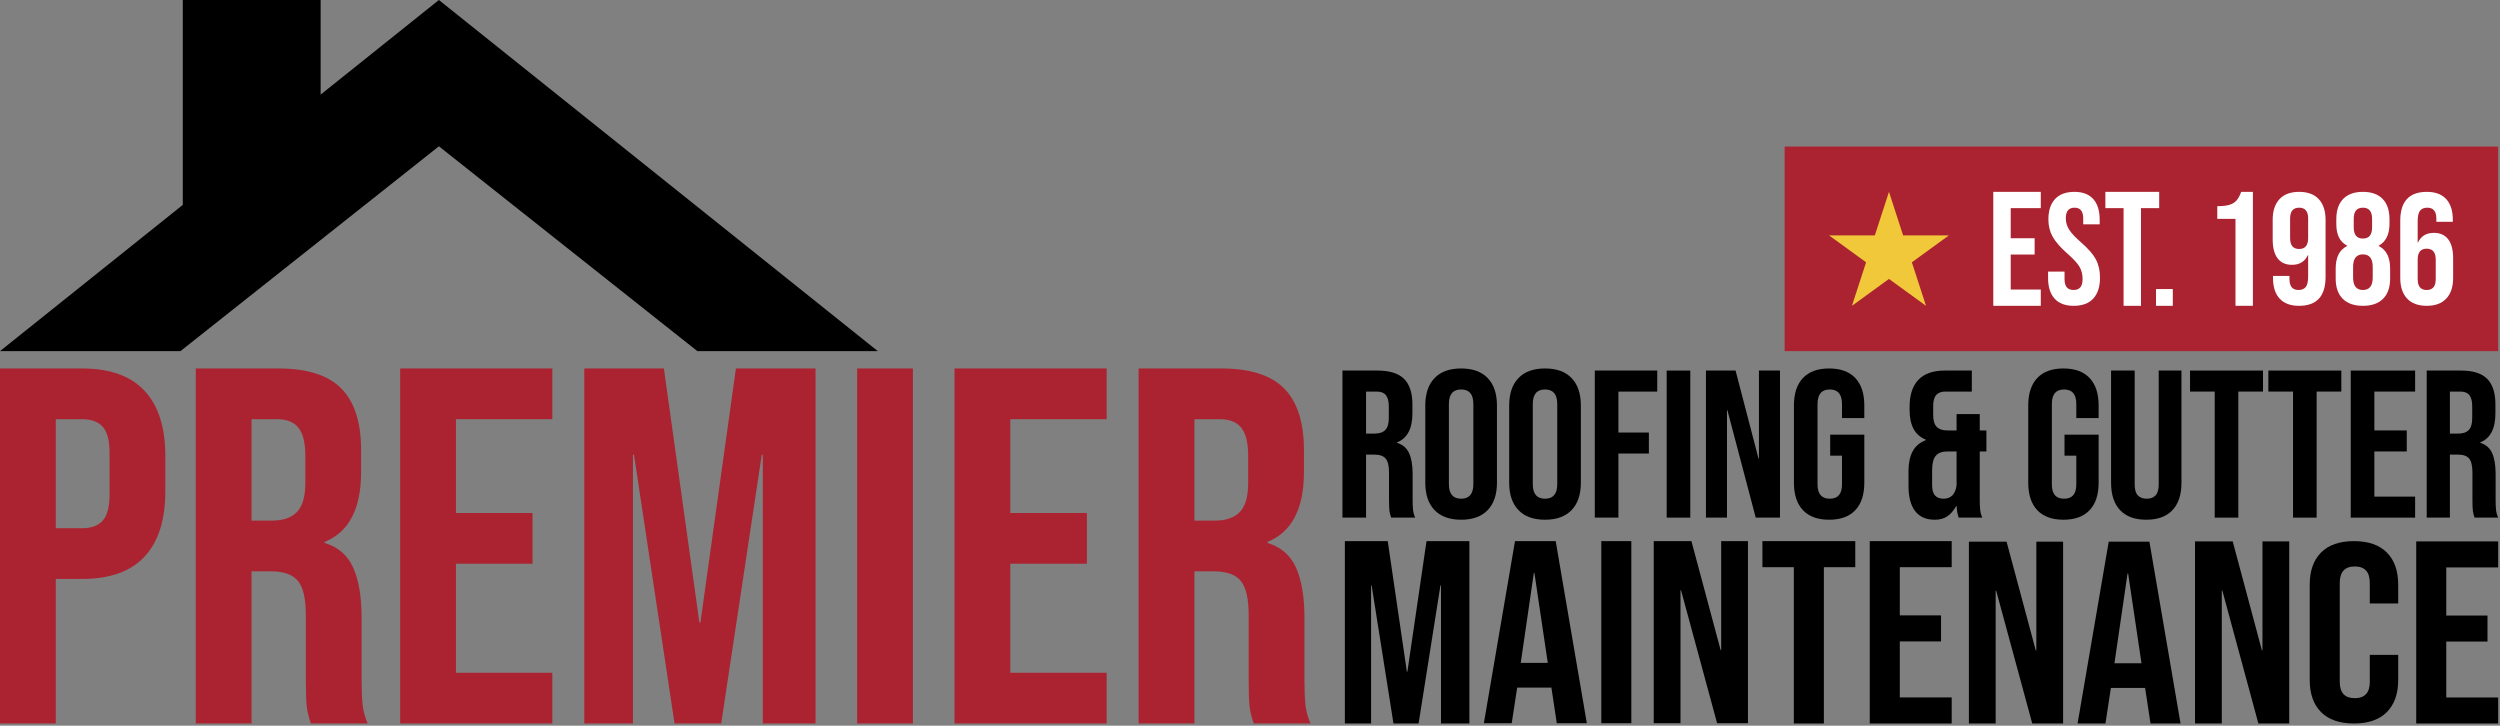 <?xml version="1.0" encoding="UTF-8" standalone="no"?>
<svg width="100%" height="100%" viewBox="0 0 534 155" version="1.1" xmlns="http://www.w3.org/2000/svg" xmlns:xlink="http://www.w3.org/1999/xlink" xml:space="preserve" xmlns:serif="http://www.serif.com/" style="fill-rule:evenodd;clip-rule:evenodd;stroke-linejoin:round;stroke-miterlimit:2;">
    <rect x="0" y="0" width="534" height="155" fill="#808080" stroke="none"/>
    <g id="logo">
        <g id="logo__roof">
            <path d="M68.489,20.209l25.261,-20.209l93.75,75l-38.542,-0l-55.208,-43.75l-55.208,43.75l-38.542,0l39.043,-31.234l-0,-43.766l29.446,-0l-0,20.209Z" />
        </g>
        <g id="logo__maintenance">
            <path d="M287.263,115.585l9.159,0l4.083,27.878l0.117,0l4.083,-27.878l9.158,0l0,38.951l-6.066,0l-0,-29.491l-0.117,-0l-4.667,29.491l-5.366,0l-4.667,-29.491l-0.117,-0l0,29.491l-5.6,0l0,-38.951Z" style="fill-rule:nonzero;" />
            <path d="M323.605,115.585l8.692,0l6.65,38.891l-6.417,0l-1.167,-7.722l0,0.111l-7.291,-0l-1.167,7.611l-5.95,0l6.65,-38.891Zm7,26.002l-2.858,-19.224l-0.117,0l-2.8,19.224l5.775,-0Z" style="fill-rule:nonzero;" />
            <rect x="342.038" y="115.585" width="6.417" height="38.891" style="fill-rule:nonzero;" />
            <path d="M353.238,115.585l8.05,0l6.242,23.279l0.117,0l-0,-23.279l5.716,0l0,38.891l-6.591,0l-7.7,-28.39l-0.117,-0l0,28.39l-5.717,0l0,-38.891Z" style="fill-rule:nonzero;" />
            <path d="M383.163,121.15l-6.708,-0l0,-5.565l19.833,0l0,5.565l-6.708,-0l0,33.386l-6.417,0l0,-33.386Z" style="fill-rule:nonzero;" />
            <path d="M399.38,115.585l17.5,0l0,5.565l-11.083,-0l-0,10.294l8.808,0l0,5.564l-8.808,0l-0,11.964l11.083,-0l0,5.564l-17.5,0l0,-38.951Z" style="fill-rule:nonzero;" />
            <path d="M420.555,115.705l8.05,0l6.242,23.243l0.116,0l0,-23.243l5.717,0l0,38.831l-6.592,0l-7.7,-28.346l-0.116,-0l-0,28.346l-5.717,0l0,-38.831Z" style="fill-rule:nonzero;" />
            <path d="M450.422,115.705l8.691,0l6.65,38.831l-6.416,0l-1.167,-7.71l0,0.111l-7.292,-0l-1.166,7.599l-5.95,0l6.65,-38.831Zm7,25.962l-2.859,-19.194l-0.116,0l-2.8,19.194l5.775,-0Z" style="fill-rule:nonzero;" />
            <path d="M468.855,115.645l8.05,0l6.242,23.279l0.116,0l0,-23.279l5.717,0l0,38.891l-6.592,0l-7.7,-28.39l-0.116,-0l-0,28.39l-5.717,0l0,-38.891Z" style="fill-rule:nonzero;" />
            <path d="M502.805,154.536c-3.072,0 -5.415,-0.811 -7.029,-2.434c-1.614,-1.623 -2.421,-3.913 -2.421,-6.871l0,-20.341c0,-2.957 0.807,-5.247 2.421,-6.87c1.614,-1.623 3.957,-2.435 7.029,-2.435c3.072,0 5.415,0.812 7.029,2.435c1.614,1.623 2.421,3.913 2.421,6.87l0,4.004l-6.067,-0l0,-4.382c0,-2.345 -1.069,-3.517 -3.208,-3.517c-2.139,0 -3.208,1.172 -3.208,3.517l-0,21.152c-0,2.308 1.069,3.463 3.208,3.463c2.139,-0 3.208,-1.155 3.208,-3.463l0,-5.788l6.067,-0l0,5.355c0,2.958 -0.807,5.248 -2.421,6.871c-1.614,1.623 -3.957,2.434 -7.029,2.434Z" style="fill-rule:nonzero;" />
            <path d="M516.105,115.645l17.5,0l0,5.556l-11.083,0l-0,10.279l8.808,-0l0,5.555l-8.808,0l-0,11.945l11.083,0l0,5.556l-17.5,0l0,-38.891Z" style="fill-rule:nonzero;" />
        </g>
        <g id="logo__roofing-gutter">
            <path d="M286.75,79.152l7.471,-0c2.597,-0 4.491,0.591 5.683,1.772c1.192,1.182 1.788,3 1.788,5.453l-0,1.929c-0,3.261 -1.1,5.325 -3.3,6.193l-0,0.09c1.222,0.359 2.085,1.092 2.589,2.199c0.504,1.107 0.756,2.587 0.756,4.442l0,5.52c0,0.897 0.031,1.623 0.092,2.176c0.061,0.554 0.214,1.1 0.458,1.638l-5.133,0c-0.183,-0.508 -0.305,-0.987 -0.367,-1.436c-0.061,-0.449 -0.091,-1.256 -0.091,-2.423l-0,-5.744c-0,-1.436 -0.237,-2.438 -0.711,-3.007c-0.473,-0.568 -1.291,-0.852 -2.452,-0.852l-1.741,-0l-0,13.462l-5.042,0l-0,-31.412Zm6.875,13.462c1.008,0 1.765,-0.254 2.269,-0.763c0.504,-0.508 0.756,-1.361 0.756,-2.557l-0,-2.424c-0,-1.137 -0.206,-1.959 -0.619,-2.468c-0.412,-0.508 -1.062,-0.763 -1.948,-0.763l-2.291,0l-0,8.975l1.833,0Z" style="fill-rule:nonzero;" />
            <path d="M312.096,111.013c-2.475,-0 -4.37,-0.688 -5.684,-2.064c-1.313,-1.376 -1.97,-3.321 -1.97,-5.834l-0,-16.514c-0,-2.513 0.657,-4.458 1.97,-5.834c1.314,-1.376 3.209,-2.064 5.684,-2.064c2.475,0 4.369,0.688 5.683,2.064c1.314,1.376 1.971,3.321 1.971,5.834l-0,16.514c-0,2.513 -0.657,4.458 -1.971,5.834c-1.314,1.376 -3.208,2.064 -5.683,2.064Zm-0,-4.488c1.741,0 2.612,-1.032 2.612,-3.096l0,-17.142c0,-2.064 -0.871,-3.096 -2.612,-3.096c-1.742,-0 -2.613,1.032 -2.613,3.096l0,17.142c0,2.064 0.871,3.096 2.613,3.096Z" style="fill-rule:nonzero;" />
            <path d="M330.017,111.013c-2.475,-0 -4.37,-0.688 -5.684,-2.064c-1.314,-1.376 -1.971,-3.321 -1.971,-5.834l0,-16.514c0,-2.513 0.657,-4.458 1.971,-5.834c1.314,-1.376 3.209,-2.064 5.684,-2.064c2.475,0 4.369,0.688 5.683,2.064c1.314,1.376 1.971,3.321 1.971,5.834l-0,16.514c-0,2.513 -0.657,4.458 -1.971,5.834c-1.314,1.376 -3.208,2.064 -5.683,2.064Zm-0,-4.488c1.741,0 2.612,-1.032 2.612,-3.096l0,-17.142c0,-2.064 -0.871,-3.096 -2.612,-3.096c-1.742,-0 -2.613,1.032 -2.613,3.096l0,17.142c0,2.064 0.871,3.096 2.613,3.096Z" style="fill-rule:nonzero;" />
            <path d="M340.65,79.152l13.337,-0l0,4.487l-8.295,0l-0,8.751l6.508,-0l-0,4.487l-6.508,0l-0,13.687l-5.042,0l-0,-31.412Z" style="fill-rule:nonzero;" />
            <rect x="356.004" y="79.152" width="5.042" height="31.412" style="fill-rule:nonzero;" />
            <path d="M364.392,79.152l6.325,-0l4.904,18.802l0.091,0l0,-18.802l4.492,-0l0,31.412l-5.179,0l-6.05,-22.931l-0.092,0l0,22.931l-4.491,0l-0,-31.412Z" style="fill-rule:nonzero;" />
            <path d="M390.7,111.013c-2.445,-0 -4.308,-0.681 -5.592,-2.042c-1.283,-1.361 -1.925,-3.313 -1.925,-5.856l0,-16.514c0,-2.543 0.642,-4.495 1.925,-5.856c1.284,-1.361 3.147,-2.042 5.592,-2.042c2.444,0 4.308,0.681 5.592,2.042c1.283,1.361 1.925,3.313 1.925,5.856l-0,2.693l-4.767,-0l-0,-3.007c-0,-2.064 -0.871,-3.096 -2.613,-3.096c-1.741,-0 -2.612,1.032 -2.612,3.096l-0,17.187c-0,2.034 0.871,3.051 2.612,3.051c1.742,0 2.613,-1.017 2.613,-3.051l-0,-6.148l-2.521,0l0,-4.487l7.288,-0l-0,10.276c-0,2.543 -0.642,4.495 -1.925,5.856c-1.284,1.361 -3.148,2.042 -5.592,2.042Z" style="fill-rule:nonzero;" />
            <path d="M413.25,111.013c-1.833,-0 -3.224,-0.613 -4.171,-1.84c-0.947,-1.226 -1.421,-3.007 -1.421,-5.34l0,-3.276c0,-1.645 0.291,-3.021 0.871,-4.128c0.581,-1.107 1.528,-1.915 2.842,-2.424l-0,-0.089c-1.192,-0.479 -2.07,-1.249 -2.636,-2.311c-0.565,-1.062 -0.848,-2.431 -0.848,-4.106l0,-0.584c0,-2.543 0.627,-4.472 1.88,-5.789c1.252,-1.316 3.132,-1.974 5.637,-1.974l5.775,-0l0,4.487l-5.683,0c-0.825,0 -1.459,0.24 -1.902,0.718c-0.443,0.479 -0.665,1.257 -0.665,2.334l0,1.929c0,1.197 0.252,2.05 0.756,2.558c0.505,0.509 1.261,0.763 2.269,0.763l1.971,0l-0,-3.5l4.95,-0l-0,3.5l1.421,0l-0,4.488l-1.421,-0l-0,10.321c-0,0.897 0.03,1.623 0.092,2.176c0.061,0.554 0.213,1.1 0.458,1.638l-5.042,0c-0.244,-0.658 -0.397,-1.481 -0.458,-2.468l-0.092,0c-0.55,0.987 -1.184,1.72 -1.902,2.199c-0.718,0.479 -1.612,0.718 -2.681,0.718Zm1.879,-4.488c1.589,0 2.521,-0.942 2.796,-2.827l-0,-7.269l-1.925,-0c-1.161,-0 -2.001,0.306 -2.521,0.92c-0.519,0.613 -0.779,1.638 -0.779,3.074l-0,3.186c-0,1.047 0.214,1.795 0.642,2.243c0.427,0.449 1.023,0.673 1.787,0.673Z" style="fill-rule:nonzero;" />
            <path d="M440.75,111.013c-2.445,-0 -4.308,-0.681 -5.592,-2.042c-1.283,-1.361 -1.925,-3.313 -1.925,-5.856l0,-16.514c0,-2.543 0.642,-4.495 1.925,-5.856c1.284,-1.361 3.147,-2.042 5.592,-2.042c2.444,0 4.308,0.681 5.592,2.042c1.283,1.361 1.925,3.313 1.925,5.856l-0,2.693l-4.767,-0l-0,-3.007c-0,-2.064 -0.871,-3.096 -2.613,-3.096c-1.741,-0 -2.612,1.032 -2.612,3.096l-0,17.187c-0,2.034 0.871,3.051 2.612,3.051c1.742,0 2.613,-1.017 2.613,-3.051l-0,-6.148l-2.521,0l0,-4.487l7.288,-0l-0,10.276c-0,2.543 -0.642,4.495 -1.925,5.856c-1.284,1.361 -3.148,2.042 -5.592,2.042Z" style="fill-rule:nonzero;" />
            <path d="M458.442,111.013c-2.445,-0 -4.309,-0.681 -5.592,-2.042c-1.283,-1.361 -1.925,-3.313 -1.925,-5.856l-0,-23.963l5.042,-0l-0,24.322c-0,1.077 0.221,1.855 0.664,2.333c0.443,0.479 1.077,0.718 1.902,0.718c0.825,0 1.459,-0.239 1.902,-0.718c0.443,-0.478 0.665,-1.256 0.665,-2.333l-0,-24.322l4.858,-0l0,23.963c0,2.543 -0.641,4.495 -1.925,5.856c-1.283,1.361 -3.147,2.042 -5.591,2.042Z" style="fill-rule:nonzero;" />
            <path d="M473.062,83.639l-5.27,0l-0,-4.487l15.583,-0l-0,4.487l-5.271,0l0,26.925l-5.042,0l0,-26.925Z" style="fill-rule:nonzero;" />
            <path d="M489.792,83.639l-5.271,0l-0,-4.487l15.583,-0l0,4.487l-5.271,0l0,26.925l-5.041,0l-0,-26.925Z" style="fill-rule:nonzero;" />
            <path d="M502.121,79.152l13.75,-0l-0,4.487l-8.709,0l0,8.302l6.921,0l0,4.488l-6.921,-0l0,9.648l8.709,-0l-0,4.487l-13.75,0l-0,-31.412Z" style="fill-rule:nonzero;" />
            <path d="M518.346,79.152l7.337,-0c2.551,-0 4.411,0.591 5.581,1.772c1.171,1.182 1.756,3 1.756,5.453l-0,1.929c-0,3.261 -1.08,5.325 -3.241,6.193l-0,0.09c1.2,0.359 2.048,1.092 2.543,2.199c0.495,1.107 0.743,2.587 0.743,4.442l-0,5.52c-0,0.897 0.03,1.623 0.09,2.176c0.06,0.554 0.21,1.1 0.45,1.638l-5.041,0c-0.18,-0.508 -0.3,-0.987 -0.36,-1.436c-0.06,-0.449 -0.091,-1.256 -0.091,-2.423l0,-5.744c0,-1.436 -0.232,-2.438 -0.697,-3.007c-0.465,-0.568 -1.268,-0.852 -2.408,-0.852l-1.711,-0l0,13.462l-4.951,0l-0,-31.412Zm6.752,13.462c0.99,0 1.733,-0.254 2.228,-0.763c0.495,-0.508 0.742,-1.361 0.742,-2.557l0,-2.424c0,-1.137 -0.202,-1.959 -0.607,-2.468c-0.405,-0.508 -1.043,-0.763 -1.913,-0.763l-2.251,0l0,8.975l1.801,0Z" style="fill-rule:nonzero;" />
        </g>
        <g id="logo__premier">
            <path d="M-0,78.703l17.55,0c5.922,0 10.364,1.589 13.325,4.767c2.961,3.178 4.442,7.836 4.442,13.975l-0,7.475c-0,6.139 -1.481,10.797 -4.442,13.975c-2.961,3.178 -7.403,4.766 -13.325,4.766l-5.633,0l-0,30.875l-11.917,0l-0,-75.833Zm17.55,34.125c1.95,0 3.412,-0.542 4.387,-1.625c0.975,-1.083 1.463,-2.925 1.463,-5.525l-0,-8.992c-0,-2.6 -0.488,-4.441 -1.463,-5.525c-0.975,-1.083 -2.437,-1.625 -4.387,-1.625l-5.633,0l-0,23.292l5.633,0Z" style="fill:#AB2330;fill-rule:nonzero;" />
            <path d="M41.817,78.703l17.658,0c6.139,0 10.617,1.426 13.433,4.279c2.817,2.853 4.225,7.241 4.225,13.163l0,4.658c0,7.872 -2.6,12.856 -7.8,14.95l0,0.217c2.889,0.866 4.929,2.636 6.121,5.308c1.192,2.672 1.788,6.247 1.788,10.725l-0,13.325c-0,2.167 0.072,3.918 0.216,5.254c0.145,1.336 0.506,2.654 1.084,3.954l-12.134,0c-0.433,-1.227 -0.722,-2.383 -0.866,-3.466c-0.145,-1.084 -0.217,-3.034 -0.217,-5.85l0,-13.867c0,-3.467 -0.56,-5.886 -1.679,-7.258c-1.12,-1.372 -3.052,-2.059 -5.796,-2.059l-4.117,0l0,32.5l-11.916,0l-0,-75.833Zm16.25,32.5c2.383,0 4.171,-0.614 5.362,-1.842c1.192,-1.227 1.788,-3.286 1.788,-6.175l-0,-5.85c-0,-2.744 -0.488,-4.73 -1.463,-5.958c-0.975,-1.228 -2.51,-1.842 -4.604,-1.842l-5.417,0l0,21.667l4.334,0Z" style="fill:#AB2330;fill-rule:nonzero;" />
            <path d="M85.475,78.703l32.5,0l-0,10.833l-20.583,0l-0,20.042l16.358,0l-0,10.833l-16.358,0l-0,23.292l20.583,0l-0,10.833l-32.5,0l0,-75.833Z" style="fill:#AB2330;fill-rule:nonzero;" />
            <path d="M124.8,78.703l17.008,0l7.584,54.275l0.216,0l7.584,-54.275l17.008,0l0,75.833l-11.267,0l0,-57.416l-0.216,-0l-8.667,57.416l-9.967,0l-8.666,-57.416l-0.217,-0l0,57.416l-10.4,0l0,-75.833Z" style="fill:#AB2330;fill-rule:nonzero;" />
            <rect x="183.083" y="78.703" width="11.917" height="75.833" style="fill:#AB2330;fill-rule:nonzero;" />
            <path d="M203.883,78.703l32.5,0l0,10.833l-20.583,0l-0,20.042l16.358,0l0,10.833l-16.358,0l-0,23.292l20.583,0l0,10.833l-32.5,0l0,-75.833Z" style="fill:#AB2330;fill-rule:nonzero;" />
            <path d="M243.208,78.703l17.659,0c6.139,0 10.616,1.426 13.433,4.279c2.817,2.853 4.225,7.241 4.225,13.163l-0,4.658c-0,7.872 -2.6,12.856 -7.8,14.95l0,0.217c2.889,0.866 4.929,2.636 6.121,5.308c1.191,2.672 1.787,6.247 1.787,10.725l0,13.325c0,2.167 0.073,3.918 0.217,5.254c0.144,1.336 0.506,2.654 1.083,3.954l-12.133,0c-0.433,-1.227 -0.722,-2.383 -0.867,-3.466c-0.144,-1.084 -0.216,-3.034 -0.216,-5.85l-0,-13.867c-0,-3.467 -0.56,-5.886 -1.68,-7.258c-1.119,-1.372 -3.051,-2.059 -5.795,-2.059l-4.117,0l-0,32.5l-11.917,0l0,-75.833Zm16.25,32.5c2.384,0 4.171,-0.614 5.363,-1.842c1.191,-1.227 1.787,-3.286 1.787,-6.175l0,-5.85c0,-2.744 -0.487,-4.73 -1.462,-5.958c-0.975,-1.228 -2.51,-1.842 -4.604,-1.842l-5.417,0l-0,21.667l4.333,0Z" style="fill:#AB2330;fill-rule:nonzero;" />
        </g>
        <g id="logo__est">
            <rect id="Background" x="381.197" y="31.303" width="152.408" height="43.697" style="fill:#AB2330;" />
            <g id="Text">
                <path id="_6" serif:id="6" d="M518.344,65.323c-1.826,0 -3.224,-0.518 -4.193,-1.555c-0.969,-1.037 -1.454,-2.502 -1.454,-4.395l0,-12.24c0,-4.102 1.894,-6.153 5.68,-6.153c1.804,-0 3.179,0.513 4.125,1.538c0.947,1.026 1.42,2.497 1.42,4.413l0,0.439l-3.516,0l0,-0.676c0,-1.555 -0.642,-2.333 -1.927,-2.333c-0.699,-0 -1.217,0.214 -1.555,0.642c-0.339,0.429 -0.508,1.184 -0.508,2.266l0,4.53l0.068,0c0.654,-1.375 1.781,-2.062 3.381,-2.062c1.353,-0 2.378,0.462 3.077,1.386c0.699,0.924 1.048,2.265 1.048,4.023l0,4.227c0,1.893 -0.485,3.358 -1.454,4.395c-0.969,1.037 -2.367,1.555 -4.192,1.555Zm-0,-3.381c1.284,0 1.927,-0.766 1.927,-2.299l-0,-4.192c-0,-1.556 -0.643,-2.333 -1.927,-2.333c-1.285,-0 -1.928,0.777 -1.928,2.333l0,4.192c0,1.533 0.643,2.299 1.928,2.299Z" style="fill:#fff;fill-rule:nonzero;" />
                <path id="_8" serif:id="8" d="M504.718,65.323c-1.871,0 -3.308,-0.501 -4.311,-1.504c-1.003,-1.003 -1.504,-2.451 -1.504,-4.345l-0,-2.096c-0,-1.172 0.191,-2.158 0.574,-2.958c0.384,-0.801 1.003,-1.426 1.86,-1.877l-0,-0.068c-0.789,-0.428 -1.369,-1.02 -1.741,-1.775c-0.372,-0.755 -0.558,-1.718 -0.558,-2.89l-0,-0.981c-0,-1.893 0.49,-3.342 1.471,-4.345c0.98,-1.003 2.383,-1.504 4.209,-1.504c1.826,-0 3.229,0.501 4.209,1.504c0.981,1.003 1.471,2.452 1.471,4.345l0,0.981c0,2.254 -0.766,3.809 -2.299,4.665l0,0.068c0.857,0.451 1.476,1.076 1.86,1.877c0.383,0.8 0.574,1.786 0.574,2.958l0,2.096c0,1.894 -0.501,3.342 -1.504,4.345c-1.003,1.003 -2.44,1.504 -4.311,1.504Zm-0,-14.369c1.307,-0 1.961,-0.789 1.961,-2.367l-0,-1.859c-0,-1.578 -0.654,-2.367 -1.961,-2.367c-1.307,-0 -1.961,0.789 -1.961,2.367l-0,1.859c-0,1.578 0.654,2.367 1.961,2.367Zm-0,10.988c1.397,0 2.096,-0.89 2.096,-2.671l0,-2.265c0,-1.781 -0.699,-2.671 -2.096,-2.671c-1.398,0 -2.096,0.89 -2.096,2.671l-0,2.265c-0,1.781 0.698,2.671 2.096,2.671Z" style="fill:#fff;fill-rule:nonzero;" />
                <path id="_9" serif:id="9" d="M491.058,65.323c-1.803,0 -3.178,-0.512 -4.124,-1.538c-0.947,-1.025 -1.42,-2.496 -1.42,-4.412l-0,-0.44l3.516,0l-0,0.676c-0,1.556 0.642,2.333 1.927,2.333c0.699,0 1.217,-0.214 1.555,-0.642c0.338,-0.428 0.507,-1.183 0.507,-2.265l0,-4.531l-0.067,0c-0.654,1.375 -1.781,2.063 -3.381,2.063c-1.353,-0 -2.378,-0.463 -3.077,-1.387c-0.699,-0.924 -1.048,-2.265 -1.048,-4.023l-0,-4.226c-0,-1.894 0.485,-3.359 1.454,-4.396c0.969,-1.037 2.367,-1.555 4.192,-1.555c1.826,-0 3.224,0.518 4.193,1.555c0.969,1.037 1.454,2.502 1.454,4.396l-0,12.239c-0,4.102 -1.894,6.153 -5.681,6.153Zm0.034,-12.138c1.285,0 1.927,-0.777 1.927,-2.332l0,-4.193c0,-1.533 -0.642,-2.299 -1.927,-2.299c-1.285,-0 -1.927,0.766 -1.927,2.299l0,4.193c0,1.555 0.642,2.332 1.927,2.332Z" style="fill:#fff;fill-rule:nonzero;" />
                <path id="_1" serif:id="1" d="M477.5,46.753l-3.888,-0l0,-2.713c1.06,0 1.91,-0.093 2.553,-0.278c0.642,-0.186 1.155,-0.493 1.538,-0.922c0.383,-0.429 0.722,-1.049 1.015,-1.86l2.502,-0l-0,24.343l-3.72,0l0,-18.57Z" style="fill:#fff;fill-rule:nonzero;" />
                <rect id="Dot" x="460.527" y="61.74" width="3.584" height="3.584" style="fill:#fff;fill-rule:nonzero;" />
                <path id="T" d="M453.596,44.457l-3.888,0l0,-3.477l11.496,-0l-0,3.477l-3.889,0l0,20.866l-3.719,0l0,-20.866Z" style="fill:#fff;fill-rule:nonzero;" />
                <path id="S" d="M442.946,65.323c-1.803,0 -3.167,-0.512 -4.091,-1.538c-0.924,-1.025 -1.386,-2.496 -1.386,-4.412l-0,-1.353l3.516,0l-0,1.623c-0,1.533 0.642,2.299 1.927,2.299c0.631,0 1.11,-0.186 1.437,-0.557c0.327,-0.372 0.49,-0.975 0.49,-1.809c0,-0.992 -0.225,-1.866 -0.676,-2.621c-0.451,-0.755 -1.285,-1.662 -2.502,-2.721c-1.533,-1.353 -2.603,-2.576 -3.212,-3.669c-0.608,-1.093 -0.913,-2.327 -0.913,-3.702c0,-1.871 0.474,-3.319 1.42,-4.345c0.947,-1.025 2.322,-1.538 4.125,-1.538c1.781,-0 3.128,0.513 4.041,1.538c0.912,1.026 1.369,2.497 1.369,4.413l-0,0.98l-3.516,0l-0,-1.217c-0,-0.812 -0.158,-1.403 -0.474,-1.775c-0.315,-0.372 -0.777,-0.558 -1.386,-0.558c-1.24,-0 -1.86,0.755 -1.86,2.265c0,0.857 0.231,1.657 0.694,2.401c0.462,0.744 1.301,1.645 2.518,2.705c1.556,1.352 2.626,2.58 3.212,3.685c0.586,1.104 0.88,2.401 0.88,3.888c-0,1.939 -0.479,3.426 -1.437,4.463c-0.958,1.037 -2.35,1.555 -4.176,1.555Z" style="fill:#fff;fill-rule:nonzero;" />
                <path id="E" d="M425.77,40.98l10.143,-0l0,3.477l-6.424,0l0,6.434l5.106,0l-0,3.478l-5.106,-0l0,7.477l6.424,-0l0,3.477l-10.143,0l0,-24.343Z" style="fill:#fff;fill-rule:nonzero;" />
            </g>
            <path id="Left-Star" serif:id="Left Star" d="M403.483,40.98l3.022,9.298l9.777,0l-7.91,5.747l3.021,9.298l-7.91,-5.746l-7.909,5.746l3.021,-9.298l-7.91,-5.747l9.777,0l3.021,-9.298Z" style="fill:#f2c83b;" />
        </g>
    </g>
</svg>